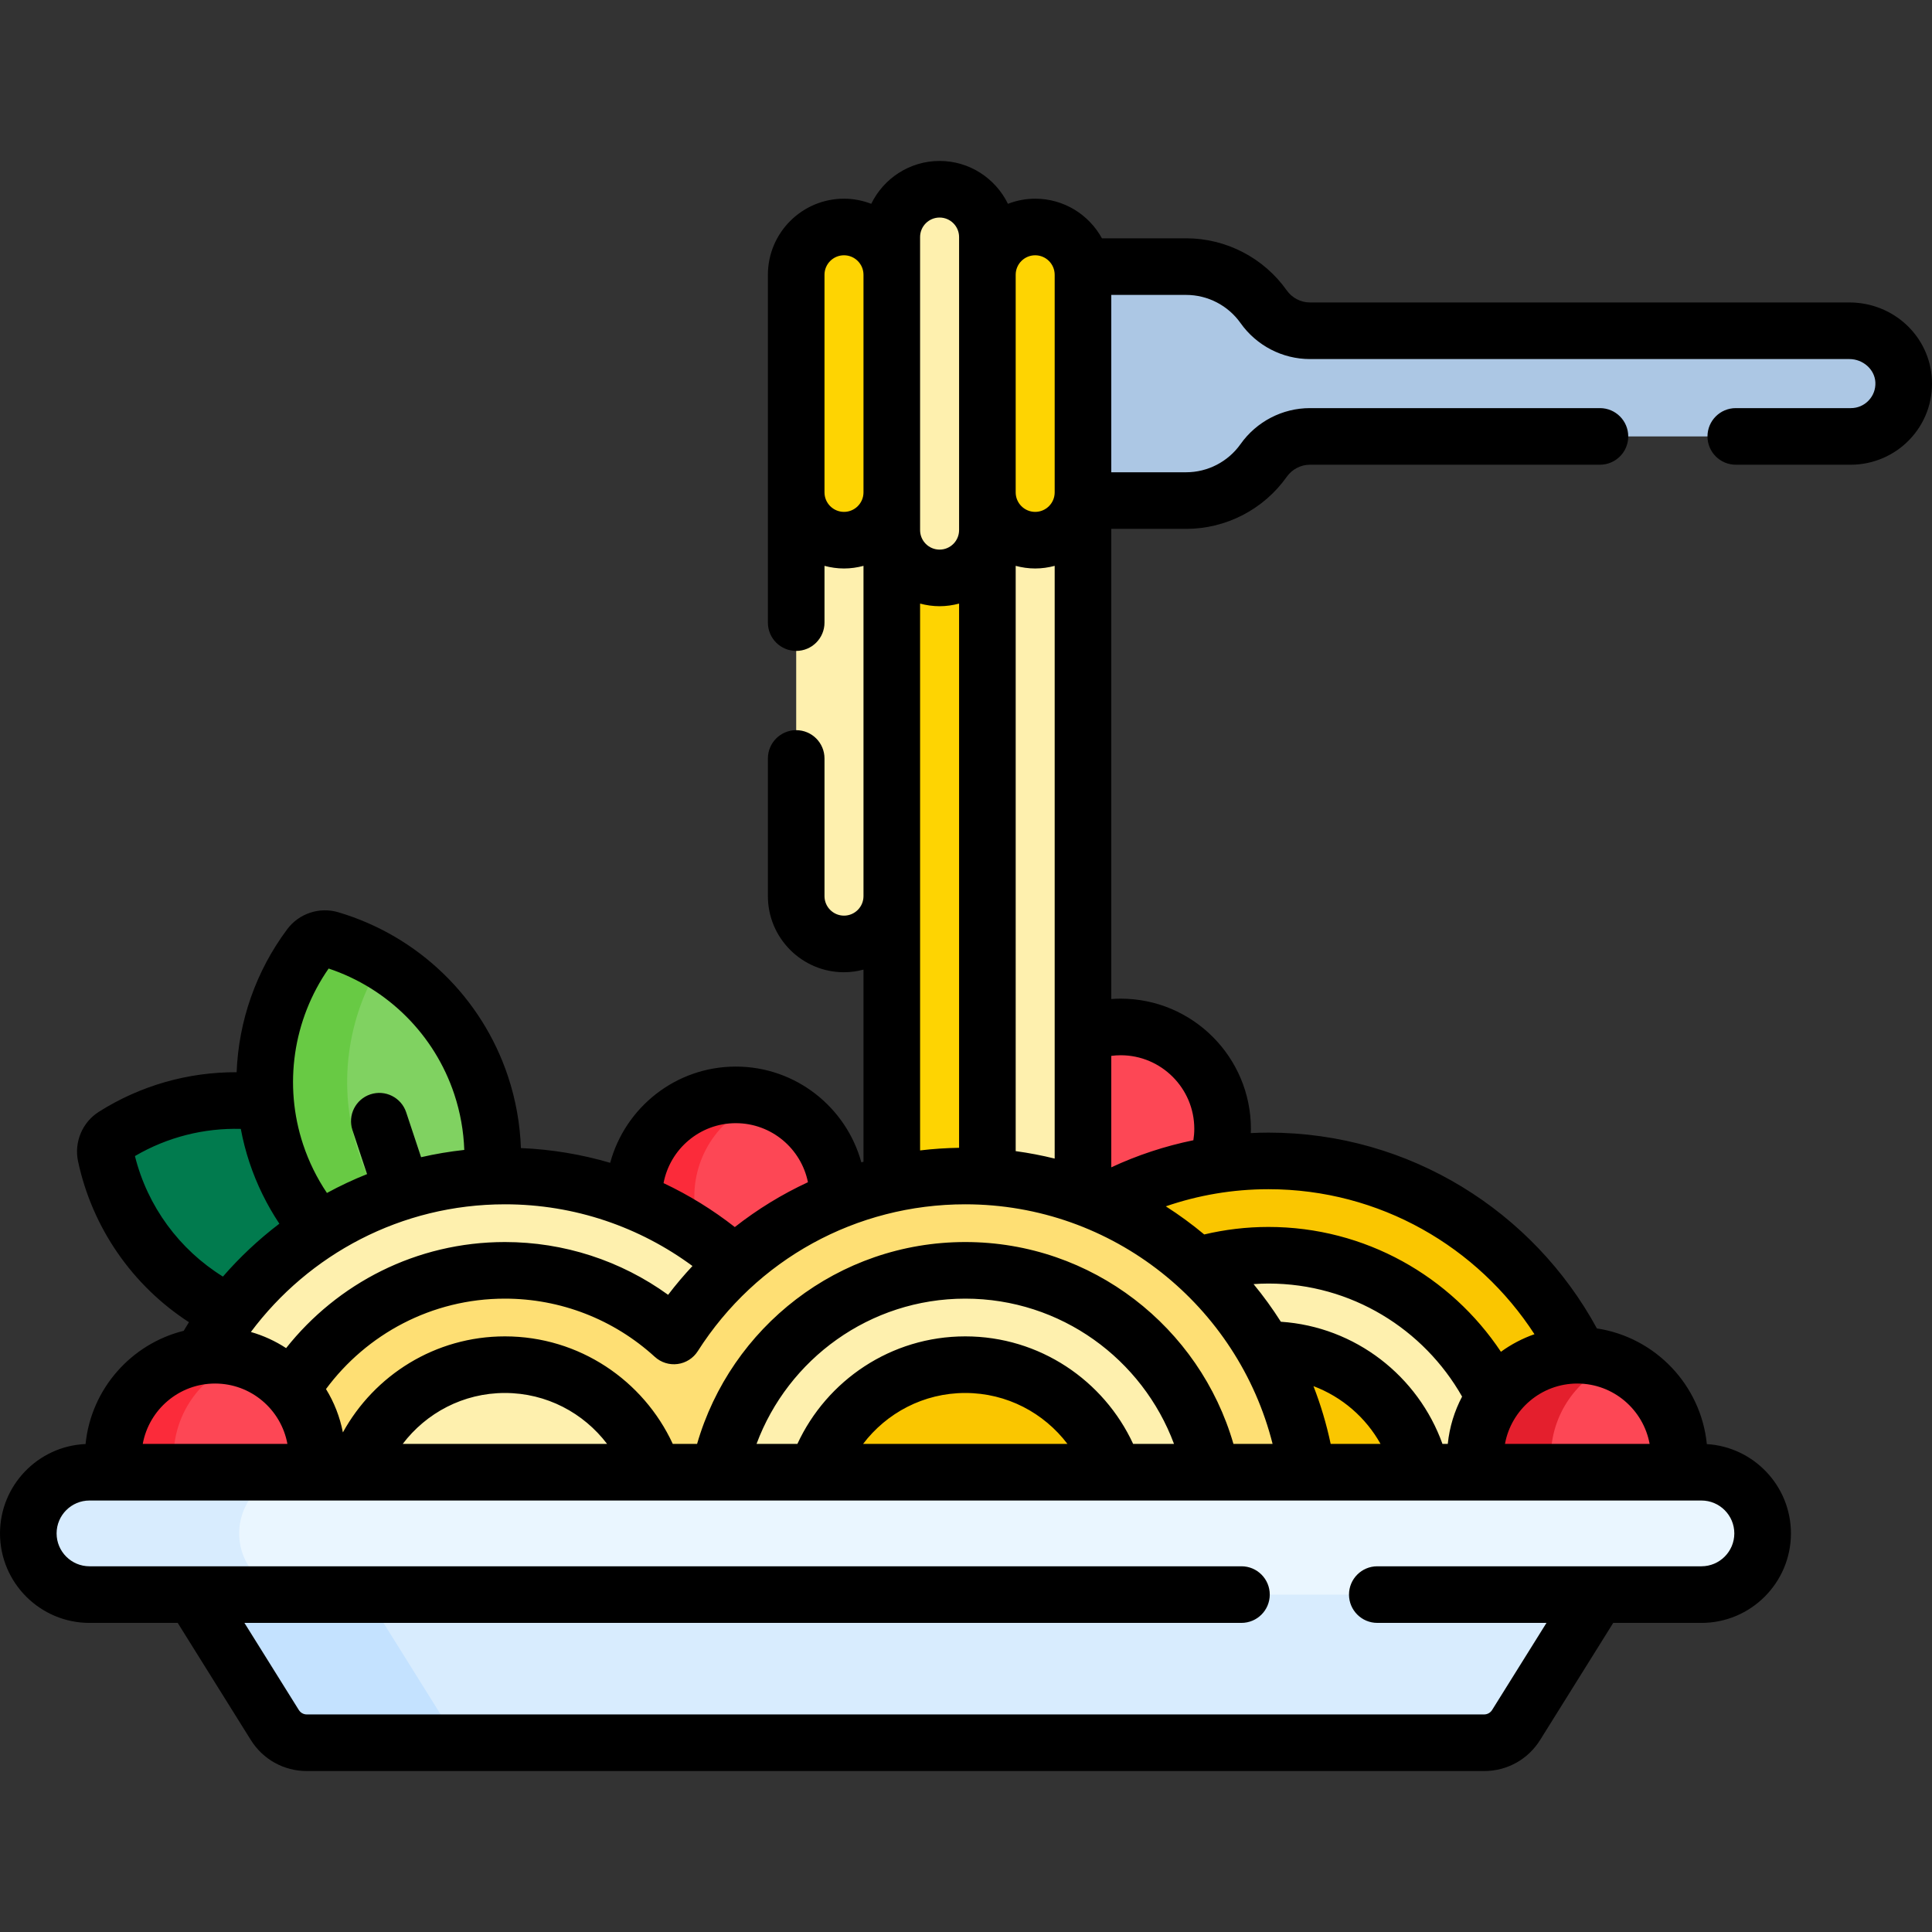 <svg id="Capa_1" enable-background="new 0 0 512 512" height="512" viewBox="0 0 512 512" width="512" xmlns="http://www.w3.org/2000/svg"><rect x="0" y="0" width="512" height="512" fill="#333333" stroke="none"/><g><path d="m287 317.112c1.657.601 3.291 1.25 4.902 1.942 9.255-5.124 19.49-8.695 30.356-10.351 1.123-2.969 1.743-6.186 1.743-9.549 0-14.912-12.088-27-27-27-3.534 0-6.906.686-10 1.921v43.037z" fill="#fd4755"/><path d="m194.807 334.96c7.932-7.101 17.112-12.835 27.168-16.84.011-.322.024-.643.024-.967 0-14.912-12.088-27-27-27s-27 12.088-27 27c0 .376.013.749.028 1.121 9.906 3.998 18.95 9.677 26.78 16.686z" fill="#fd4755"/><path d="m186.409 328.282c-1.539-3.395-2.409-7.158-2.409-11.128 0-12.126 7.994-22.385 19-25.794-2.528-.783-5.215-1.206-8-1.206-14.912 0-27 12.088-27 27 0 .376.013.749.028 1.121 6.536 2.637 12.697 6.005 18.381 10.007z" fill="#fb2b3a"/><path d="m223.667 143.154c-6.996 0-12.667-5.671-12.667-12.667v107c0 6.996 5.671 12.667 12.667 12.667 6.996 0 12.667-5.671 12.667-12.667v-107c-.001 6.996-5.672 12.667-12.667 12.667z" fill="#fef0ae"/><path d="m255.807 311.654c1.971 0 3.92.085 5.86.208v-171.375c0 6.996-5.671 12.667-12.667 12.667s-12.667-5.671-12.667-12.667v173.255c6.277-1.361 12.79-2.088 19.474-2.088z" fill="#fed402"/><path d="m287 317.133v-186.646c0 6.996-5.671 12.667-12.667 12.667-6.996 0-12.667-5.671-12.667-12.667v181.374c8.847.56 17.348 2.374 25.334 5.272z" fill="#fef0ae"/><g><path d="m490.105 87.654h-142.969c-4.881 0-9.439-2.389-12.26-6.372-4.555-6.43-12.051-10.628-20.531-10.628h-27.543c.121.705.198 1.426.198 2.166v57.667c0 .74-.077 1.461-.198 2.167h27.543c8.48 0 15.976-4.198 20.531-10.628 2.822-3.983 7.379-6.372 12.26-6.372h143.364c7.956 0 14.363-6.637 13.984-14.677-.354-7.53-6.841-13.323-14.379-13.323z" fill="#acc7e4"/></g><g><path d="m223.667 143.154c-6.996 0-12.667-5.671-12.667-12.667v-57.667c0-6.996 5.671-12.667 12.667-12.667 6.996 0 12.667 5.671 12.667 12.667v57.667c-.001 6.996-5.672 12.667-12.667 12.667z" fill="#fed402"/></g><g><path d="m249 153.154c-6.996 0-12.667-5.671-12.667-12.667v-77.667c0-6.996 5.671-12.667 12.667-12.667 6.996 0 12.667 5.671 12.667 12.667v77.667c0 6.996-5.671 12.667-12.667 12.667z" fill="#fef0ae"/></g><g><path d="m274.333 143.154c-6.996 0-12.667-5.671-12.667-12.667v-57.667c0-6.996 5.671-12.667 12.667-12.667 6.996 0 12.667 5.671 12.667 12.667v57.667c0 6.996-5.671 12.667-12.667 12.667z" fill="#fed402"/></g><g><path d="m84.704 325.945c-.001 0-.001.001-.002.001-4.982-5.776-8.939-12.603-11.492-20.293-1.487-4.478-2.41-9.007-2.821-13.511-14.184-1.909-28.408 1.372-40.184 8.835-1.74 1.103-2.617 3.192-2.186 5.206 3.786 17.697 15.498 33.397 32.892 41.682 6.562-8.638 14.62-16.073 23.793-21.92z" fill="#017b4e"/></g><g><g><path d="m84.702 325.947c13.281-8.465 28.887-13.603 45.651-14.226.688-7.907-.183-16.08-2.842-24.092-6.436-19.389-21.802-33.298-40.01-38.688-1.975-.585-4.126.129-5.359 1.779-11.37 15.209-15.367 35.546-8.931 54.935 2.552 7.689 6.509 14.516 11.491 20.292z" fill="#80d261"/></g><g><path d="m84.702 325.947c5.019-3.199 10.37-5.924 15.991-8.107-2.275-3.764-4.175-7.834-5.619-12.185-5.862-17.658-3.066-36.101 6.068-50.743-4.28-2.537-8.859-4.555-13.642-5.971-1.975-.585-4.126.129-5.359 1.779-11.37 15.209-15.367 35.546-8.931 54.935 2.553 7.689 6.51 14.516 11.492 20.292z" fill="#68ca44"/></g></g><g><g><g><path d="m346.383 390.154h44.913c-.194-1.305-.297-2.641-.297-4 0-14.912 12.088-27 27-27 .158 0 .314.009.472.012-14.841-30.495-46.124-51.512-82.318-51.512-16.053 0-31.137 4.139-44.252 11.4 28.771 12.364 49.924 39.058 54.482 71.1z" fill="#fac600"/><path d="m346.383 390.154h44.913c-.194-1.305-.297-2.641-.297-4 0-5.893 1.893-11.34 5.097-15.779-10.749-22.297-33.579-37.721-59.944-37.721-6.55 0-12.875.967-18.858 2.74 15.407 13.988 26.017 33.16 29.089 54.76z" fill="#fef0ae"/></g><path d="m346.383 390.154h30.276c-4.124-18.569-20.713-32.5-40.506-32.5-.312 0-.62.017-.931.024 5.638 9.824 9.5 20.795 11.161 32.476z" fill="#fac600"/></g><g><path d="m57 359.154c8.054 0 15.28 3.531 20.227 9.125 11.726-18.959 32.695-31.625 56.579-31.625 17.236 0 32.96 6.594 44.786 17.388 4.515-7.084 9.981-13.502 16.214-19.082-16.189-14.491-37.563-23.307-61-23.307-34.683 0-64.858 19.298-80.376 47.742 1.169-.154 2.359-.241 3.57-.241z" fill="#fef0ae"/></g><g><path d="m84 386.154c0 1.359-.103 2.695-.297 4h262.68c-6.313-44.376-44.456-78.5-90.577-78.5-32.46 0-60.971 16.904-77.214 42.388-11.827-10.795-27.55-17.388-44.786-17.388-23.884 0-44.853 12.665-56.579 31.625 4.212 4.762 6.773 11.018 6.773 17.875z" fill="#fedf74"/><path d="m83.703 390.154c.194-1.305.297-2.641.297-4 0-14.912-12.088-27-27-27s-27 12.088-27 27c0 1.359.103 2.695.297 4z" fill="#fd4755"/><path d="m46.309 390.154c-.194-1.307-.309-2.639-.309-4 0-12.126 7.994-22.385 19-25.794-2.528-.783-5.215-1.206-8-1.206-14.912 0-27 12.088-27 27 0 1.359.103 2.695.297 4z" fill="#fb2b3a"/><path d="m444.703 390.154c.194-1.305.297-2.641.297-4 0-14.912-12.088-27-27-27s-27 12.088-27 27c0 1.359.103 2.695.297 4z" fill="#fd4755"/><path d="m411.301 390.154c-.194-1.306-.301-2.64-.301-4 0-11.377 7.041-21.104 17-25.079-3.094-1.235-6.466-1.921-10-1.921-14.912 0-27 12.088-27 27 0 1.359.103 2.695.297 4z" fill="#e41f2d"/><path d="m173.21 390.154c-5.469-16.533-21.06-28.5-39.403-28.5s-33.934 11.967-39.403 28.5z" fill="#fef0ae"/><path d="m321.022 390.154c-6.063-30.465-32.996-53.5-65.216-53.5s-59.153 23.035-65.216 53.5z" fill="#fef0ae"/><path d="m295.21 390.154c-5.469-16.533-21.06-28.5-39.403-28.5s-33.934 11.967-39.403 28.5z" fill="#fac600"/></g></g><g><path d="m50.629 421.585 22.2 35.558c1.827 2.926 5.033 4.704 8.483 4.704h311.991c3.45 0 6.656-1.778 8.482-4.704l22.2-35.558z" fill="#d8ecfe"/><path d="m118.522 457.142-21.576-34.558h-45.693l21.576 34.558c1.827 2.926 5.033 4.704 8.483 4.704h45.693c-3.45 0-6.656-1.777-8.483-4.704z" fill="#c4e2ff"/><g><path d="m450.898 422.584h-427.183c-8.955 0-16.215-7.26-16.215-16.215 0-8.955 7.26-16.215 16.215-16.215h427.183c8.956 0 16.215 7.26 16.215 16.215.001 8.956-7.259 16.215-16.215 16.215z" fill="#eaf6ff"/></g><g><path d="m63.386 406.369c0-8.956 7.26-16.215 16.215-16.215h-55.886c-8.956 0-16.215 7.26-16.215 16.215s7.26 16.215 16.215 16.215h55.886c-8.955 0-16.215-7.259-16.215-16.215z" fill="#d8ecfe"/></g></g><path d="m490.104 80.154h-142.967c-2.422 0-4.718-1.199-6.141-3.207-6.117-8.637-16.081-13.793-26.651-13.793h-22.32c-3.429-6.251-10.073-10.5-17.692-10.5-2.546 0-4.974.494-7.219 1.359-3.278-6.712-10.154-11.359-18.114-11.359-7.959 0-14.836 4.647-18.113 11.359-2.245-.865-4.674-1.359-7.22-1.359-11.12 0-20.167 9.047-20.167 20.167v92.179c0 4.142 3.358 7.5 7.5 7.5s7.5-3.358 7.5-7.5v-15.042c1.652.439 3.378.696 5.167.696s3.515-.257 5.167-.696v87.529c0 2.849-2.318 5.167-5.167 5.167s-5.167-2.318-5.167-5.167v-36.487c0-4.142-3.358-7.5-7.5-7.5s-7.5 3.358-7.5 7.5v36.487c0 11.12 9.047 20.167 20.167 20.167 1.789 0 3.515-.257 5.167-.696v50.912c-.19.054-.381.106-.571.161-4.011-14.608-17.398-25.376-33.262-25.376-15.911 0-29.327 10.831-33.295 25.504-7.553-2.222-15.479-3.562-23.658-3.909-.229-6.353-1.345-12.737-3.419-18.982-6.96-20.968-23.782-37.236-44.998-43.517-4.968-1.474-10.392.327-13.497 4.479-8.326 11.138-12.899 24.398-13.423 37.919-12.748-.054-25.447 3.477-36.521 10.495-4.378 2.774-6.59 8.043-5.505 13.11 3.787 17.704 14.472 32.983 29.387 42.641-.475.751-.93 1.515-1.385 2.28-13.93 3.46-24.545 15.402-26.013 30.008-12.595.544-22.674 10.959-22.674 23.686 0 13.077 10.639 23.715 23.715 23.715h23.379l19.373 31.029c3.218 5.155 8.768 8.232 14.845 8.232h311.99c6.077 0 11.627-3.077 14.846-8.232l19.372-31.029h23.379c13.076 0 23.715-10.639 23.715-23.715 0-12.597-9.873-22.927-22.286-23.668-1.566-15.688-13.685-28.314-29.135-30.656-16.779-30.877-49.495-51.891-87.038-51.891-1.573 0-3.134.05-4.689.123.012-.374.036-.746.036-1.123 0-19.023-15.477-34.5-34.5-34.5-.841 0-1.674.034-2.5.093v-124.593h19.845c10.57 0 20.533-5.156 26.65-13.792 1.424-2.009 3.72-3.208 6.142-3.208h76.861c4.143 0 7.5-3.358 7.5-7.5s-3.357-7.5-7.5-7.5h-76.863c-7.278 0-14.149 3.564-18.381 9.537-3.311 4.673-8.697 7.463-14.411 7.463h-19.845v-47h19.845c5.714 0 11.101 2.79 14.411 7.464 4.231 5.971 11.103 9.536 18.381 9.536h142.968c3.638 0 6.728 2.771 6.888 6.175.085 1.804-.55 3.512-1.788 4.81-1.239 1.299-2.91 2.015-4.704 2.015h-30.501c-4.143 0-7.5 3.358-7.5 7.5s3.357 7.5 7.5 7.5h30.5c5.849 0 11.519-2.427 15.557-6.66 4.097-4.293 6.198-9.929 5.919-15.869-.54-11.479-10.148-20.471-21.872-20.471zm-220.937-7.334c0-2.849 2.317-5.167 5.166-5.167s5.167 2.318 5.167 5.167v57.667c0 2.849-2.318 5.167-5.167 5.167s-5.166-2.318-5.166-5.167zm0 77.138c1.652.439 3.378.696 5.166.696 1.789 0 3.515-.257 5.167-.696v157.079c-3.381-.834-6.826-1.499-10.333-1.974zm-25.334-19.471v-57.667-10c0-2.849 2.318-5.167 5.167-5.167s5.167 2.318 5.167 5.167v10 57.667 10c0 2.849-2.318 5.167-5.167 5.167s-5.167-2.318-5.167-5.167zm0 107v-77.529c1.652.439 3.378.696 5.167.696s3.515-.257 5.167-.696v144.22c-3.479.057-6.927.287-10.333.696v-67.387zm-20.166-101.833c-2.849 0-5.167-2.318-5.167-5.167v-57.667c0-2.849 2.318-5.167 5.167-5.167s5.167 2.318 5.167 5.167v57.667c-.001 2.849-2.318 5.167-5.167 5.167zm32.14 183.5c39.246 0 72.271 27.061 81.445 63.5h-10.374c-8.913-30.858-37.382-53.5-71.071-53.5s-62.158 22.642-71.071 53.5h-6.44c-7.773-16.808-24.787-28.5-44.489-28.5-18.485 0-34.598 10.297-42.938 25.451-.799-4.14-2.337-8.019-4.476-11.492 10.755-14.521 27.997-23.959 47.414-23.959 14.721 0 28.831 5.479 39.73 15.428 1.636 1.493 3.85 2.187 6.042 1.896 2.195-.291 4.149-1.537 5.339-3.404 15.533-24.371 42.034-38.92 70.889-38.92zm83.632 31.121c-2.206-3.477-4.621-6.806-7.23-9.973 1.305-.088 2.617-.148 3.945-.148 21.978 0 41.169 12.088 51.317 29.958-2.014 3.817-3.339 8.052-3.794 12.542h-1.408c-6.435-17.937-23.036-31.06-42.83-32.379zm26.421 32.379h-13.216c-1.115-5.27-2.644-10.387-4.563-15.313 7.578 2.85 13.878 8.318 17.779 15.313zm-110.053-28.5c-19.702 0-36.716 11.692-44.489 28.5h-10.829c8.348-22.456 29.991-38.5 55.318-38.5s46.97 16.044 55.318 38.5h-10.829c-7.773-16.808-24.787-28.5-44.489-28.5zm27.081 28.5h-54.162c6.214-8.189 16.032-13.5 27.081-13.5s20.866 5.311 27.081 13.5zm-122.001 0h-54.161c6.214-8.189 16.032-13.5 27.081-13.5s20.866 5.311 27.08 13.5zm34.113-85c9.434 0 17.321 6.735 19.114 15.648-6.888 3.192-13.389 7.178-19.381 11.884-5.811-4.551-12.14-8.468-18.884-11.646 1.701-9.03 9.635-15.886 19.151-15.886zm-107.907-40.98c15.701 5.237 28.074 17.576 33.3 33.318 1.611 4.854 2.471 9.814 2.646 14.75-3.887.422-7.707 1.069-11.446 1.929l-3.951-11.901c-1.305-3.931-5.55-6.061-9.481-4.755-3.931 1.305-6.06 5.55-4.755 9.481l3.869 11.656c-3.657 1.457-7.204 3.129-10.633 4.995-2.635-3.917-4.776-8.222-6.314-12.855-5.225-15.743-2.686-33.032 6.765-46.618zm46.714 62.48c18.59 0 35.777 6.084 49.704 16.35-2.262 2.425-4.421 4.967-6.452 7.637-12.55-9.07-27.625-13.987-43.252-13.987-23.479 0-44.424 11-57.983 28.11-2.85-1.863-5.989-3.314-9.336-4.273 15.327-20.522 39.793-33.837 67.319-33.837zm-98.046-12.782c8.593-5.042 18.329-7.462 28.054-7.203.557 2.977 1.31 5.933 2.277 8.848 1.944 5.857 4.637 11.307 7.944 16.277-5.457 4.147-10.468 8.849-14.958 14.017-11.542-7.164-19.977-18.58-23.317-31.939zm21.239 60.282c9.556 0 17.512 6.915 19.168 16h-38.336c1.656-9.085 9.612-16 19.168-16zm393.898 31c4.806 0 8.715 3.91 8.715 8.715s-3.909 8.715-8.715 8.715h-85.898c-4.143 0-7.5 3.358-7.5 7.5s3.357 7.5 7.5 7.5h44.836l-14.412 23.085c-.46.736-1.254 1.176-2.122 1.176h-311.99c-.868 0-1.661-.439-2.121-1.176l-14.413-23.085h264.222c4.143 0 7.5-3.358 7.5-7.5s-3.357-7.5-7.5-7.5h-305.285c-4.806 0-8.715-3.91-8.715-8.715s3.91-8.715 8.715-8.715zm-13.73-15h-38.336c1.656-9.085 9.613-16 19.168-16s17.512 6.915 19.168 16zm-101.015-67.5c29.524 0 55.517 15.326 70.498 38.427-3.203 1.119-6.191 2.697-8.887 4.656-13.272-19.924-35.929-33.083-61.612-33.083-5.857 0-11.552.697-17.018 1.991-3.226-2.693-6.625-5.181-10.178-7.452 8.534-2.935 17.68-4.539 27.197-4.539zm-39.153-35.5c10.752 0 19.5 8.748 19.5 19.5 0 1.03-.087 2.039-.243 3.025-7.603 1.558-14.894 3.982-21.757 7.179v-29.536c.819-.107 1.652-.168 2.5-.168z"/></g></svg>
